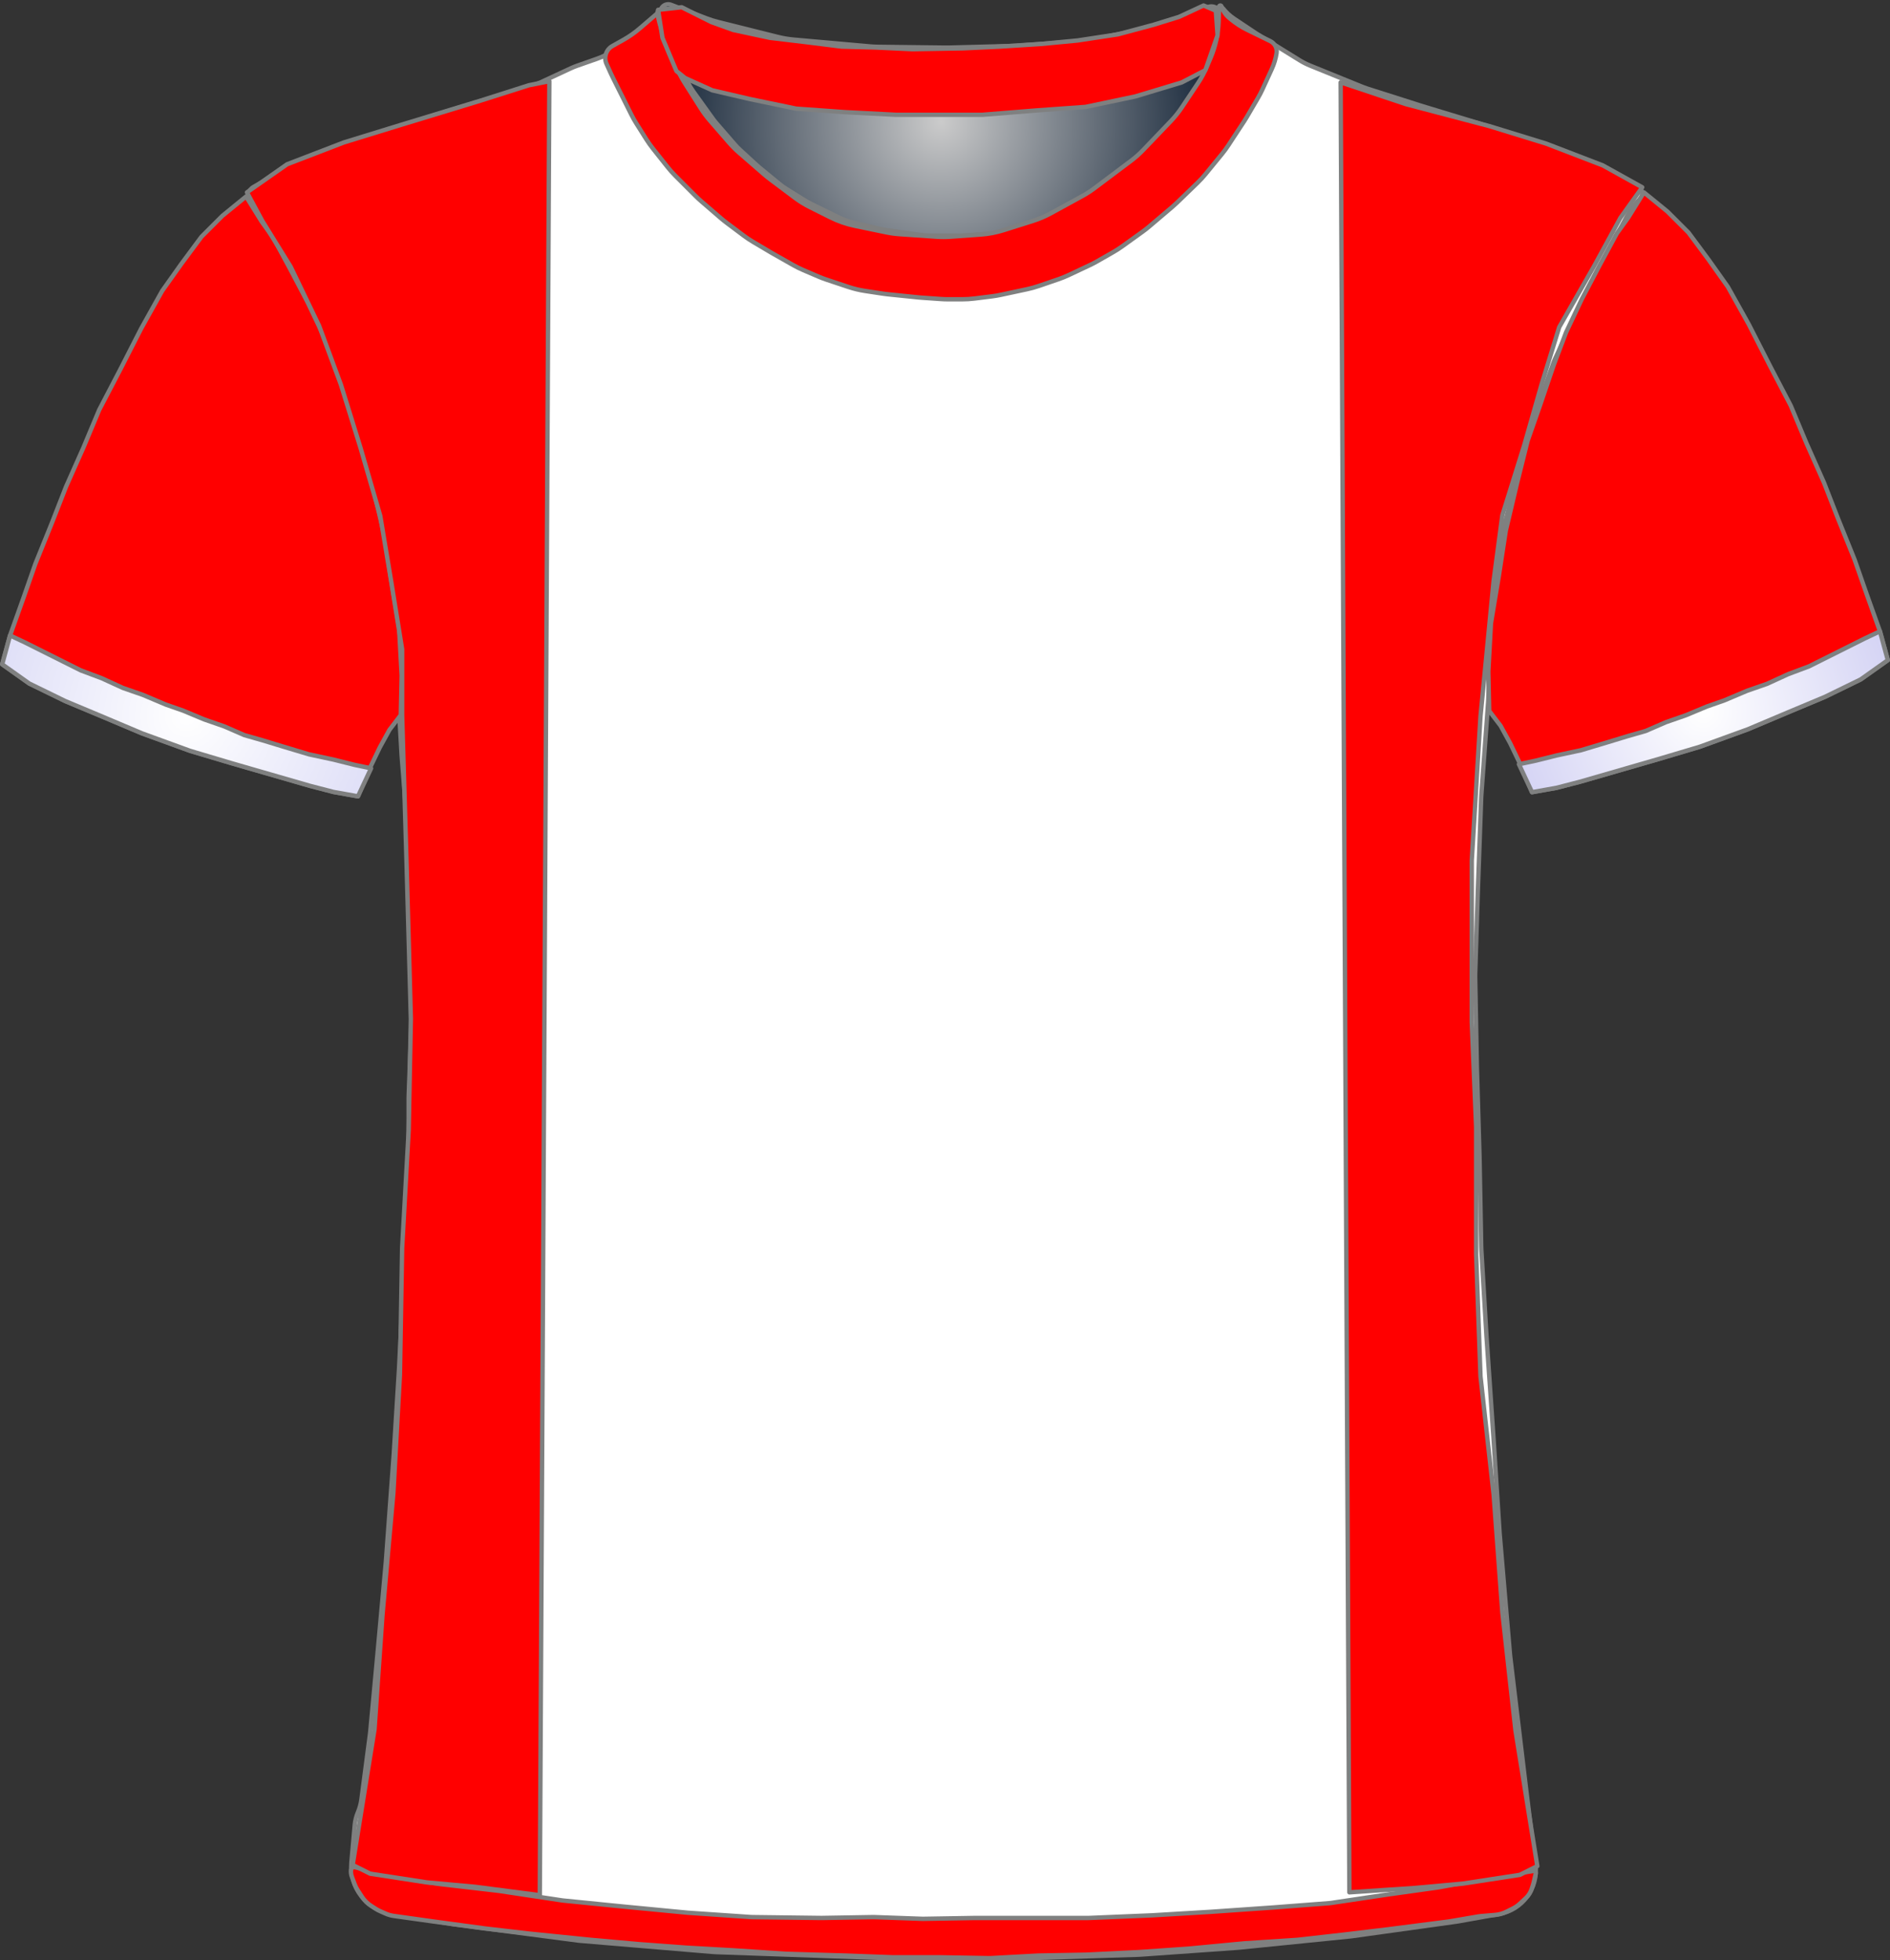 <?xml version="1.0" encoding="UTF-8" standalone="no"?>
<!DOCTYPE svg PUBLIC "-//W3C//DTD SVG 1.1//EN" "http://www.w3.org/Graphics/SVG/1.1/DTD/svg11.dtd">
<svg xmlns="http://www.w3.org/2000/svg" xmlns:xl="http://www.w3.org/1999/xlink" version="1.1" viewBox="-1436.5 -4.5 432.405 448.4" width="432.405pt" height="448.4pt" xmlns:dc="http://purl.org/dc/elements/1.1/">
  <rect x="-1436.5" y="-4.5" width="432.405" height="448.4" fill="#333333" stroke="none"/>
  <defs>
    <radialGradient cx="0" cy="0" r="1" id="Gradient" gradientUnits="userSpaceOnUse">
      <stop offset="0" stop-color="#cbcbcb"/>
      <stop offset="1" stop-color="#021429"/>
    </radialGradient>
    <radialGradient id="Obj_Gradient" xl:href="#Gradient" gradientTransform="translate(-1221.241 23.4) scale(70.263)"/>
    <radialGradient cx="0" cy="0" r="1" id="Gradient_2" gradientUnits="userSpaceOnUse">
      <stop offset="0" stop-color="white"/>
      <stop offset="1" stop-color="#dedef7"/>
    </radialGradient>
    <radialGradient id="Obj_Gradient_2" xl:href="#Gradient_2" gradientTransform="translate(-1393.8 159.246) scale(46.037)"/>
    <radialGradient cx="0" cy="0" r="1" id="Gradient_3" gradientUnits="userSpaceOnUse">
      <stop offset="0" stop-color="white"/>
      <stop offset="1" stop-color="#d3d2f4"/>
    </radialGradient>
    <radialGradient id="Obj_Gradient_3" xl:href="#Gradient_3" gradientTransform="translate(-1046.795 158.303) scale(46.037)"/>
  </defs>
  <g stroke="none" stroke-opacity="1" stroke-dasharray="none" fill="none" fill-opacity="1">
    <title>augsburg</title>
    <rect fill="white" width="432.405" height="448.4"/>
    <g>
      <title>Capa 1</title>
      <path d="M -1282.994 -3.41 L -1274.829 -.292 C -1273.971 .036 -1273.094 .312 -1272.203 .534 L -1258.486 3.964 C -1257.324 4.254 -1256.142 4.453 -1254.949 4.56 L -1237.423 6.121 C -1236.835 6.174 -1236.245 6.204 -1235.655 6.211 L -1220.176 6.395 C -1219.886 6.398 -1219.596 6.396 -1219.305 6.389 L -1204.882 6.014 C -1204.521 6.005 -1204.161 5.987 -1203.801 5.96 L -1189.429 4.909 C -1188.438 4.836 -1187.452 4.7 -1186.479 4.5 L -1174.906 2.122 C -1173.864 1.907 -1172.838 1.621 -1171.835 1.265 L -1160.083 -2.91 C -1158.993 -3.297 -1157.79 -2.766 -1157.341 -1.7 L -1157.341 -1.7 C -1156.819 -.46 -1156.667 .905 -1156.903 2.229 L -1157.084 3.24 C -1157.387 4.941 -1157.882 6.603 -1158.558 8.193 L -1160.101 11.824 C -1160.66 13.139 -1161.339 14.398 -1162.131 15.586 L -1165.817 21.115 C -1166.565 22.236 -1167.409 23.29 -1168.341 24.263 L -1174.637 30.838 C -1175.505 31.744 -1176.445 32.578 -1177.449 33.332 L -1185.824 39.613 C -1186.701 40.27 -1187.623 40.864 -1188.584 41.39 L -1195.769 45.321 C -1197.081 46.039 -1198.458 46.627 -1199.884 47.077 L -1206.556 49.184 C -1208.273 49.726 -1210.048 50.065 -1211.844 50.193 L -1218.73 50.685 C -1219.803 50.762 -1220.879 50.763 -1221.951 50.689 L -1230.388 50.107 C -1231.422 50.036 -1232.45 49.895 -1233.465 49.685 L -1240.6 48.208 C -1242.552 47.804 -1244.444 47.149 -1246.226 46.257 L -1250.886 43.927 C -1252.12 43.31 -1253.296 42.584 -1254.4 41.756 L -1260.082 37.494 C -1260.521 37.165 -1260.948 36.82 -1261.363 36.46 L -1267.118 31.462 C -1267.932 30.755 -1268.696 29.991 -1269.403 29.177 L -1273.808 24.104 C -1274.562 23.236 -1275.25 22.312 -1275.866 21.341 L -1279.6 15.453 C -1279.96 14.885 -1280.296 14.301 -1280.605 13.703 L -1282.225 10.57 C -1282.834 9.392 -1283.341 8.164 -1283.738 6.899 L -1285.018 2.826 C -1285.233 2.142 -1285.416 1.449 -1285.566 .749 L -1285.641 .4 C -1285.835 -.508 -1285.728 -1.456 -1285.335 -2.297 L -1285.241 -2.5 C -1284.846 -3.345 -1283.866 -3.742 -1282.994 -3.41 Z" fill="url(#Obj_Gradient)"/>
      <path d="M -1282.994 -3.41 L -1274.829 -.292 C -1273.971 .036 -1273.094 .312 -1272.203 .534 L -1258.486 3.964 C -1257.324 4.254 -1256.142 4.453 -1254.949 4.56 L -1237.423 6.121 C -1236.835 6.174 -1236.245 6.204 -1235.655 6.211 L -1220.176 6.395 C -1219.886 6.398 -1219.596 6.396 -1219.305 6.389 L -1204.882 6.014 C -1204.521 6.005 -1204.161 5.987 -1203.801 5.96 L -1189.429 4.909 C -1188.438 4.836 -1187.452 4.7 -1186.479 4.5 L -1174.906 2.122 C -1173.864 1.907 -1172.838 1.621 -1171.835 1.265 L -1160.083 -2.91 C -1158.993 -3.297 -1157.79 -2.766 -1157.341 -1.7 L -1157.341 -1.7 C -1156.819 -.46 -1156.667 .905 -1156.903 2.229 L -1157.084 3.24 C -1157.387 4.941 -1157.882 6.603 -1158.558 8.193 L -1160.101 11.824 C -1160.66 13.139 -1161.339 14.398 -1162.131 15.586 L -1165.817 21.115 C -1166.565 22.236 -1167.409 23.29 -1168.341 24.263 L -1174.637 30.838 C -1175.505 31.744 -1176.445 32.578 -1177.449 33.332 L -1185.824 39.613 C -1186.701 40.27 -1187.623 40.864 -1188.584 41.39 L -1195.769 45.321 C -1197.081 46.039 -1198.458 46.627 -1199.884 47.077 L -1206.556 49.184 C -1208.273 49.726 -1210.048 50.065 -1211.844 50.193 L -1218.73 50.685 C -1219.803 50.762 -1220.879 50.763 -1221.951 50.689 L -1230.388 50.107 C -1231.422 50.036 -1232.45 49.895 -1233.465 49.685 L -1240.6 48.208 C -1242.552 47.804 -1244.444 47.149 -1246.226 46.257 L -1250.886 43.927 C -1252.12 43.31 -1253.296 42.584 -1254.4 41.756 L -1260.082 37.494 C -1260.521 37.165 -1260.948 36.82 -1261.363 36.46 L -1267.118 31.462 C -1267.932 30.755 -1268.696 29.991 -1269.403 29.177 L -1273.808 24.104 C -1274.562 23.236 -1275.25 22.312 -1275.866 21.341 L -1279.6 15.453 C -1279.96 14.885 -1280.296 14.301 -1280.605 13.703 L -1282.225 10.57 C -1282.834 9.392 -1283.341 8.164 -1283.738 6.899 L -1285.018 2.826 C -1285.233 2.142 -1285.416 1.449 -1285.566 .749 L -1285.641 .4 C -1285.835 -.508 -1285.728 -1.456 -1285.335 -2.297 L -1285.241 -2.5 C -1284.846 -3.345 -1283.866 -3.742 -1282.994 -3.41 Z" stroke="#7f8080" stroke-linecap="round" stroke-linejoin="round" stroke-width="1"/>
      <path d="M -1347.026 433.264 L -1333.284 435.554 C -1333.101 435.585 -1332.917 435.612 -1332.733 435.636 L -1304.379 439.352 C -1304.132 439.384 -1303.885 439.41 -1303.638 439.431 L -1273.395 441.968 C -1273.138 441.989 -1272.88 442.005 -1272.623 442.014 L -1233.692 443.39 C -1233.503 443.397 -1233.315 443.4 -1233.127 443.4 L -1201.659 443.4 C -1201.493 443.4 -1201.326 443.397 -1201.159 443.392 L -1176.125 442.61 C -1175.914 442.603 -1175.704 442.593 -1175.495 442.578 L -1153.447 441.017 C -1153.288 441.006 -1153.13 440.992 -1152.972 440.976 L -1127.712 438.43 C -1127.51 438.41 -1127.309 438.386 -1127.108 438.358 L -1103.315 435.043 C -1103.111 435.014 -1102.908 434.982 -1102.705 434.946 L -1093.509 433.3 C -1088.182 432.347 -1084.531 427.393 -1085.198 422.023 L -1087.405 404.232 C -1087.408 404.211 -1087.41 404.189 -1087.413 404.168 L -1090.977 374.469 C -1090.998 374.29 -1091.017 374.11 -1091.032 373.93 L -1093.395 346.37 C -1093.404 346.257 -1093.413 346.143 -1093.42 346.029 L -1094.807 324.438 C -1094.808 324.413 -1094.81 324.387 -1094.812 324.362 L -1096.404 301.276 C -1096.408 301.225 -1096.411 301.175 -1096.414 301.124 L -1097.59 281.322 C -1097.603 281.107 -1097.611 280.893 -1097.615 280.678 L -1098.008 260.083 C -1098.009 260.028 -1098.01 259.972 -1098.012 259.917 L -1098.607 239.683 C -1098.608 239.628 -1098.61 239.572 -1098.611 239.517 L -1099.002 219.008 C -1099.007 218.736 -1099.005 218.464 -1098.996 218.193 L -1098.41 199.833 C -1098.41 199.811 -1098.409 199.789 -1098.408 199.767 L -1097.62 177.898 C -1097.613 177.699 -1097.602 177.501 -1097.587 177.303 L -1096.03 156.082 C -1096.016 155.894 -1096.006 155.706 -1095.998 155.517 L -1095.244 135.618 C -1095.221 135.007 -1095.163 134.397 -1095.07 133.792 L -1092.331 115.988 C -1092.25 115.463 -1092.143 114.942 -1092.01 114.428 L -1087.382 96.47 C -1087.267 96.024 -1087.132 95.582 -1086.979 95.147 L -1081.258 78.908 C -1081.092 78.436 -1080.904 77.973 -1080.695 77.519 L -1075.163 65.534 C -1075.061 65.311 -1074.953 65.091 -1074.84 64.874 L -1069.478 54.532 C -1069.432 54.444 -1069.386 54.356 -1069.338 54.269 L -1064.122 44.652 C -1063.385 43.293 -1062.435 42.06 -1061.309 41 L -1061.309 41 C -1060.634 40.365 -1060.602 39.302 -1061.237 38.627 C -1061.362 38.495 -1061.507 38.383 -1061.667 38.298 L -1064.881 36.576 C -1065.1 36.459 -1065.321 36.347 -1065.545 36.24 L -1073.399 32.491 C -1073.806 32.297 -1074.22 32.12 -1074.642 31.961 L -1084.317 28.31 C -1084.512 28.237 -1084.708 28.167 -1084.906 28.101 L -1097.6 23.87 C -1097.74 23.823 -1097.879 23.779 -1098.02 23.736 L -1110.903 19.832 C -1110.974 19.811 -1111.044 19.789 -1111.115 19.766 L -1123.619 15.788 C -1124.012 15.663 -1124.401 15.522 -1124.784 15.367 L -1136.759 10.507 C -1137.591 10.17 -1138.393 9.763 -1139.156 9.291 L -1148.776 3.344 C -1148.931 3.248 -1149.085 3.149 -1149.238 3.048 L -1154.128 -.212 C -1155.109 -.867 -1155.98 -1.673 -1156.709 -2.6 L -1156.709 -2.6 C -1156.815 -2.734 -1157.009 -2.758 -1157.144 -2.652 C -1157.246 -2.571 -1157.287 -2.435 -1157.246 -2.311 L -1157.109 -1.9 C -1156.65 -.522 -1156.545 .949 -1156.805 2.378 L -1157.2 4.551 C -1157.472 6.043 -1157.953 7.488 -1158.631 8.844 L -1160.164 11.909 C -1160.46 12.502 -1160.794 13.077 -1161.162 13.629 L -1164.366 18.434 C -1164.794 19.077 -1165.269 19.688 -1165.786 20.263 L -1170.348 25.332 C -1170.389 25.377 -1170.43 25.423 -1170.472 25.468 L -1176.466 31.976 C -1177.094 32.657 -1177.779 33.283 -1178.515 33.846 L -1183.54 37.688 C -1183.986 38.029 -1184.449 38.347 -1184.929 38.639 L -1191.415 42.594 C -1192.077 42.997 -1192.767 43.352 -1193.48 43.656 L -1200.596 46.684 C -1201.403 47.027 -1202.238 47.304 -1203.091 47.511 L -1207.17 48.5 C -1207.995 48.7 -1208.834 48.834 -1209.68 48.9 L -1215.381 49.35 C -1215.8 49.383 -1216.22 49.4 -1216.64 49.4 L -1223.672 49.4 C -1224.429 49.4 -1225.185 49.346 -1225.935 49.239 L -1233.881 48.104 C -1234.366 48.035 -1234.848 47.943 -1235.324 47.83 L -1241.286 46.41 C -1242.431 46.138 -1243.543 45.739 -1244.601 45.223 L -1250.881 42.156 C -1251.366 41.919 -1251.839 41.657 -1252.298 41.373 L -1256.509 38.758 C -1257.109 38.387 -1257.683 37.975 -1258.227 37.528 L -1262.674 33.876 C -1262.897 33.692 -1263.116 33.502 -1263.329 33.307 L -1267.132 29.821 C -1267.583 29.407 -1268.01 28.968 -1268.411 28.505 L -1272.53 23.753 C -1272.849 23.385 -1273.152 23.002 -1273.436 22.605 L -1277.866 16.436 C -1278.361 15.746 -1278.8 15.019 -1279.179 14.26 L -1281.756 9.107 C -1281.791 9.036 -1281.826 8.964 -1281.861 8.892 L -1283.109 6.3 C -1283.96 4.533 -1284.315 2.569 -1284.138 .616 L -1283.958 -1.367 C -1283.934 -1.628 -1284.127 -1.86 -1284.389 -1.884 C -1284.551 -1.899 -1284.71 -1.829 -1284.809 -1.7 L -1284.809 -1.7 C -1285.473 -.838 -1286.253 -.071 -1287.127 .576 L -1291.024 3.463 C -1291.147 3.554 -1291.272 3.644 -1291.399 3.732 L -1296.021 6.954 C -1297.208 7.781 -1298.501 8.443 -1299.866 8.923 L -1304.473 10.541 C -1304.964 10.714 -1305.445 10.91 -1305.917 11.129 L -1312.764 14.314 C -1313.46 14.637 -1314.178 14.911 -1314.914 15.131 L -1325.784 18.392 C -1325.801 18.397 -1325.818 18.403 -1325.834 18.408 L -1336.802 21.737 C -1336.94 21.779 -1337.078 21.823 -1337.214 21.868 L -1350.136 26.175 C -1350.185 26.192 -1350.234 26.208 -1350.283 26.224 L -1361.65 29.891 C -1362.289 30.097 -1362.914 30.343 -1363.522 30.627 L -1371.454 34.34 C -1371.824 34.513 -1372.187 34.701 -1372.543 34.902 L -1378.489 38.263 C -1379.743 38.971 -1380.184 40.561 -1379.476 41.814 C -1379.399 41.95 -1379.31 42.08 -1379.209 42.2 L -1378.345 43.237 C -1377.59 44.143 -1376.938 45.129 -1376.4 46.179 L -1373.322 52.179 C -1373.247 52.326 -1373.169 52.472 -1373.089 52.617 L -1369.134 59.773 C -1369.051 59.924 -1368.97 60.077 -1368.891 60.231 L -1364.783 68.269 C -1364.534 68.756 -1364.31 69.256 -1364.112 69.766 L -1360.63 78.748 C -1360.616 78.783 -1360.602 78.817 -1360.589 78.852 L -1356.992 87.938 C -1356.87 88.246 -1356.758 88.558 -1356.655 88.873 L -1354.033 96.926 C -1354.017 96.975 -1354.001 97.025 -1353.986 97.075 L -1350.914 106.833 C -1350.711 107.477 -1350.549 108.133 -1350.429 108.798 L -1348.444 119.807 C -1348.421 119.936 -1348.399 120.064 -1348.379 120.193 L -1346.673 131.187 C -1346.631 131.462 -1346.595 131.739 -1346.567 132.016 L -1345.679 140.713 C -1345.633 141.171 -1345.606 141.63 -1345.599 142.091 L -1345.414 154.066 C -1345.411 154.289 -1345.403 154.511 -1345.39 154.733 L -1344.62 168.215 C -1344.613 168.338 -1344.604 168.462 -1344.594 168.585 L -1343.261 185.159 C -1343.226 185.586 -1343.209 186.014 -1343.209 186.443 L -1343.209 198.892 C -1343.209 199.097 -1343.205 199.302 -1343.197 199.507 L -1342.617 214.596 C -1342.612 214.732 -1342.608 214.868 -1342.607 215.004 L -1342.414 229.8 C -1342.411 230.067 -1342.414 230.333 -1342.424 230.6 L -1342.998 246.104 C -1343.006 246.301 -1343.009 246.499 -1343.009 246.696 L -1343.009 260.292 C -1343.009 260.497 -1343.013 260.702 -1343.021 260.907 L -1343.606 276.122 C -1343.608 276.174 -1343.611 276.226 -1343.613 276.278 L -1344.408 292.781 C -1344.409 292.794 -1344.409 292.807 -1344.41 292.819 L -1345.205 308.511 C -1345.208 308.57 -1345.211 308.63 -1345.215 308.689 L -1346.404 327.91 C -1346.407 327.97 -1346.411 328.03 -1346.416 328.09 L -1348.199 352.459 C -1348.206 352.553 -1348.214 352.647 -1348.222 352.74 L -1350.008 372.385 C -1350.009 372.395 -1350.01 372.405 -1350.011 372.415 L -1351.781 391.5 C -1351.8 391.7 -1351.822 391.9 -1351.848 392.099 L -1353.809 407.072 C -1353.942 408.086 -1354.211 409.078 -1354.609 410.02 L -1354.609 410.02 C -1355.007 410.961 -1355.255 411.957 -1355.346 412.975 L -1356.109 421.52 C -1356.617 427.207 -1352.659 432.325 -1347.026 433.264 Z" fill="white"/>
      <path d="M -1347.026 433.264 L -1333.284 435.554 C -1333.101 435.585 -1332.917 435.612 -1332.733 435.636 L -1304.379 439.352 C -1304.132 439.384 -1303.885 439.41 -1303.638 439.431 L -1273.395 441.968 C -1273.138 441.989 -1272.88 442.005 -1272.623 442.014 L -1233.692 443.39 C -1233.503 443.397 -1233.315 443.4 -1233.127 443.4 L -1201.659 443.4 C -1201.493 443.4 -1201.326 443.397 -1201.159 443.392 L -1176.125 442.61 C -1175.914 442.603 -1175.704 442.593 -1175.495 442.578 L -1153.447 441.017 C -1153.288 441.006 -1153.13 440.992 -1152.972 440.976 L -1127.712 438.43 C -1127.51 438.41 -1127.309 438.386 -1127.108 438.358 L -1103.315 435.043 C -1103.111 435.014 -1102.908 434.982 -1102.705 434.946 L -1093.509 433.3 C -1088.182 432.347 -1084.531 427.393 -1085.198 422.023 L -1087.405 404.232 C -1087.408 404.211 -1087.41 404.189 -1087.413 404.168 L -1090.977 374.469 C -1090.998 374.29 -1091.017 374.11 -1091.032 373.93 L -1093.395 346.37 C -1093.404 346.257 -1093.413 346.143 -1093.42 346.029 L -1094.807 324.438 C -1094.808 324.413 -1094.81 324.387 -1094.812 324.362 L -1096.404 301.276 C -1096.408 301.225 -1096.411 301.175 -1096.414 301.124 L -1097.59 281.322 C -1097.603 281.107 -1097.611 280.893 -1097.615 280.678 L -1098.008 260.083 C -1098.009 260.028 -1098.01 259.972 -1098.012 259.917 L -1098.607 239.683 C -1098.608 239.628 -1098.61 239.572 -1098.611 239.517 L -1099.002 219.008 C -1099.007 218.736 -1099.005 218.464 -1098.996 218.193 L -1098.41 199.833 C -1098.41 199.811 -1098.409 199.789 -1098.408 199.767 L -1097.62 177.898 C -1097.613 177.699 -1097.602 177.501 -1097.587 177.303 L -1096.03 156.082 C -1096.016 155.894 -1096.006 155.706 -1095.998 155.517 L -1095.244 135.618 C -1095.221 135.007 -1095.163 134.397 -1095.07 133.792 L -1092.331 115.988 C -1092.25 115.463 -1092.143 114.942 -1092.01 114.428 L -1087.382 96.47 C -1087.267 96.024 -1087.132 95.582 -1086.979 95.147 L -1081.258 78.908 C -1081.092 78.436 -1080.904 77.973 -1080.695 77.519 L -1075.163 65.534 C -1075.061 65.311 -1074.953 65.091 -1074.84 64.874 L -1069.478 54.532 C -1069.432 54.444 -1069.386 54.356 -1069.338 54.269 L -1064.122 44.652 C -1063.385 43.293 -1062.435 42.06 -1061.309 41 L -1061.309 41 C -1060.634 40.365 -1060.602 39.302 -1061.237 38.627 C -1061.362 38.495 -1061.507 38.383 -1061.667 38.298 L -1064.881 36.576 C -1065.1 36.459 -1065.321 36.347 -1065.545 36.24 L -1073.399 32.491 C -1073.806 32.297 -1074.22 32.12 -1074.642 31.961 L -1084.317 28.31 C -1084.512 28.237 -1084.708 28.167 -1084.906 28.101 L -1097.6 23.87 C -1097.74 23.823 -1097.879 23.779 -1098.02 23.736 L -1110.903 19.832 C -1110.974 19.811 -1111.044 19.789 -1111.115 19.766 L -1123.619 15.788 C -1124.012 15.663 -1124.401 15.522 -1124.784 15.367 L -1136.759 10.507 C -1137.591 10.17 -1138.393 9.763 -1139.156 9.291 L -1148.776 3.344 C -1148.931 3.248 -1149.085 3.149 -1149.238 3.048 L -1154.128 -.212 C -1155.109 -.867 -1155.98 -1.673 -1156.709 -2.6 L -1156.709 -2.6 C -1156.815 -2.734 -1157.009 -2.758 -1157.144 -2.652 C -1157.246 -2.571 -1157.287 -2.435 -1157.246 -2.311 L -1157.109 -1.9 C -1156.65 -.522 -1156.545 .949 -1156.805 2.378 L -1157.2 4.551 C -1157.472 6.043 -1157.953 7.488 -1158.631 8.844 L -1160.164 11.909 C -1160.46 12.502 -1160.794 13.077 -1161.162 13.629 L -1164.366 18.434 C -1164.794 19.077 -1165.269 19.688 -1165.786 20.263 L -1170.348 25.332 C -1170.389 25.377 -1170.43 25.423 -1170.472 25.468 L -1176.466 31.976 C -1177.094 32.657 -1177.779 33.283 -1178.515 33.846 L -1183.54 37.688 C -1183.986 38.029 -1184.449 38.347 -1184.929 38.639 L -1191.415 42.594 C -1192.077 42.997 -1192.767 43.352 -1193.48 43.656 L -1200.596 46.684 C -1201.403 47.027 -1202.238 47.304 -1203.091 47.511 L -1207.17 48.5 C -1207.995 48.7 -1208.834 48.834 -1209.68 48.9 L -1215.381 49.35 C -1215.8 49.383 -1216.22 49.4 -1216.64 49.4 L -1223.672 49.4 C -1224.429 49.4 -1225.185 49.346 -1225.935 49.239 L -1233.881 48.104 C -1234.366 48.035 -1234.848 47.943 -1235.324 47.83 L -1241.286 46.41 C -1242.431 46.138 -1243.543 45.739 -1244.601 45.223 L -1250.881 42.156 C -1251.366 41.919 -1251.839 41.657 -1252.298 41.373 L -1256.509 38.758 C -1257.109 38.387 -1257.683 37.975 -1258.227 37.528 L -1262.674 33.876 C -1262.897 33.692 -1263.116 33.502 -1263.329 33.307 L -1267.132 29.821 C -1267.583 29.407 -1268.01 28.968 -1268.411 28.505 L -1272.53 23.753 C -1272.849 23.385 -1273.152 23.002 -1273.436 22.605 L -1277.866 16.436 C -1278.361 15.746 -1278.8 15.019 -1279.179 14.26 L -1281.756 9.107 C -1281.791 9.036 -1281.826 8.964 -1281.861 8.892 L -1283.109 6.3 C -1283.96 4.533 -1284.315 2.569 -1284.138 .616 L -1283.958 -1.367 C -1283.934 -1.628 -1284.127 -1.86 -1284.389 -1.884 C -1284.551 -1.899 -1284.71 -1.829 -1284.809 -1.7 L -1284.809 -1.7 C -1285.473 -.838 -1286.253 -.071 -1287.127 .576 L -1291.024 3.463 C -1291.147 3.554 -1291.272 3.644 -1291.399 3.732 L -1296.021 6.954 C -1297.208 7.781 -1298.501 8.443 -1299.866 8.923 L -1304.473 10.541 C -1304.964 10.714 -1305.445 10.91 -1305.917 11.129 L -1312.764 14.314 C -1313.46 14.637 -1314.178 14.911 -1314.914 15.131 L -1325.784 18.392 C -1325.801 18.397 -1325.818 18.403 -1325.834 18.408 L -1336.802 21.737 C -1336.94 21.779 -1337.078 21.823 -1337.214 21.868 L -1350.136 26.175 C -1350.185 26.192 -1350.234 26.208 -1350.283 26.224 L -1361.65 29.891 C -1362.289 30.097 -1362.914 30.343 -1363.522 30.627 L -1371.454 34.34 C -1371.824 34.513 -1372.187 34.701 -1372.543 34.902 L -1378.489 38.263 C -1379.743 38.971 -1380.184 40.561 -1379.476 41.814 C -1379.399 41.95 -1379.31 42.08 -1379.209 42.2 L -1378.345 43.237 C -1377.59 44.143 -1376.938 45.129 -1376.4 46.179 L -1373.322 52.179 C -1373.247 52.326 -1373.169 52.472 -1373.089 52.617 L -1369.134 59.773 C -1369.051 59.924 -1368.97 60.077 -1368.891 60.231 L -1364.783 68.269 C -1364.534 68.756 -1364.31 69.256 -1364.112 69.766 L -1360.63 78.748 C -1360.616 78.783 -1360.602 78.817 -1360.589 78.852 L -1356.992 87.938 C -1356.87 88.246 -1356.758 88.558 -1356.655 88.873 L -1354.033 96.926 C -1354.017 96.975 -1354.001 97.025 -1353.986 97.075 L -1350.914 106.833 C -1350.711 107.477 -1350.549 108.133 -1350.429 108.798 L -1348.444 119.807 C -1348.421 119.936 -1348.399 120.064 -1348.379 120.193 L -1346.673 131.187 C -1346.631 131.462 -1346.595 131.739 -1346.567 132.016 L -1345.679 140.713 C -1345.633 141.171 -1345.606 141.63 -1345.599 142.091 L -1345.414 154.066 C -1345.411 154.289 -1345.403 154.511 -1345.39 154.733 L -1344.62 168.215 C -1344.613 168.338 -1344.604 168.462 -1344.594 168.585 L -1343.261 185.159 C -1343.226 185.586 -1343.209 186.014 -1343.209 186.443 L -1343.209 198.892 C -1343.209 199.097 -1343.205 199.302 -1343.197 199.507 L -1342.617 214.596 C -1342.612 214.732 -1342.608 214.868 -1342.607 215.004 L -1342.414 229.8 C -1342.411 230.067 -1342.414 230.333 -1342.424 230.6 L -1342.998 246.104 C -1343.006 246.301 -1343.009 246.499 -1343.009 246.696 L -1343.009 260.292 C -1343.009 260.497 -1343.013 260.702 -1343.021 260.907 L -1343.606 276.122 C -1343.608 276.174 -1343.611 276.226 -1343.613 276.278 L -1344.408 292.781 C -1344.409 292.794 -1344.409 292.807 -1344.41 292.819 L -1345.205 308.511 C -1345.208 308.57 -1345.211 308.63 -1345.215 308.689 L -1346.404 327.91 C -1346.407 327.97 -1346.411 328.03 -1346.416 328.09 L -1348.199 352.459 C -1348.206 352.553 -1348.214 352.647 -1348.222 352.74 L -1350.008 372.385 C -1350.009 372.395 -1350.01 372.405 -1350.011 372.415 L -1351.781 391.5 C -1351.8 391.7 -1351.822 391.9 -1351.848 392.099 L -1353.809 407.072 C -1353.942 408.086 -1354.211 409.078 -1354.609 410.02 L -1354.609 410.02 C -1355.007 410.961 -1355.255 411.957 -1355.346 412.975 L -1356.109 421.52 C -1356.617 427.207 -1352.659 432.325 -1347.026 433.264 Z" stroke="#7f8080" stroke-linecap="round" stroke-linejoin="round" stroke-width="1"/>
      <path d="M -1436 147.446 L -1429.8 151.846 L -1421.6 155.846 L -1413 159.446 L -1404 163.246 L -1393 167.246 L -1383.6 170.046 L -1374.6 172.646 L -1365.6 175.246 L -1360.2 176.646 L -1354.6 177.646 L -1352.2 171.846 L -1349.6 166.446 L -1347.4 162.446 L -1344.8 159.046 L -1344.6 150.046 L -1345.2 139.046 L -1347 128.246 L -1348.6 117.846 L -1351.2 106.846 L -1353.6 97.246 L -1356.4 89.246 L -1359.6 79.846 L -1362.4 72.446 L -1366 64.846 L -1370 57.246 L -1374 49.846 L -1376.6 46.246 L -1380.2 40.446 L -1385.6 44.846 L -1390.4 49.646 L -1395 55.846 L -1399.4 62.046 L -1404.2 70.646 L -1409 80.046 L -1413.8 89.246 L -1417.4 97.846 L -1421.4 106.846 L -1424.6 115.046 L -1428.4 124.446 L -1431.2 132.446 L -1434.2 140.846 Z" fill="red"/>
      <path d="M -1436 147.446 L -1429.8 151.846 L -1421.6 155.846 L -1413 159.446 L -1404 163.246 L -1393 167.246 L -1383.6 170.046 L -1374.6 172.646 L -1365.6 175.246 L -1360.2 176.646 L -1354.6 177.646 L -1352.2 171.846 L -1349.6 166.446 L -1347.4 162.446 L -1344.8 159.046 L -1344.6 150.046 L -1345.2 139.046 L -1347 128.246 L -1348.6 117.846 L -1351.2 106.846 L -1353.6 97.246 L -1356.4 89.246 L -1359.6 79.846 L -1362.4 72.446 L -1366 64.846 L -1370 57.246 L -1374 49.846 L -1376.6 46.246 L -1380.2 40.446 L -1385.6 44.846 L -1390.4 49.646 L -1395 55.846 L -1399.4 62.046 L -1404.2 70.646 L -1409 80.046 L -1413.8 89.246 L -1417.4 97.846 L -1421.4 106.846 L -1424.6 115.046 L -1428.4 124.446 L -1431.2 132.446 L -1434.2 140.846 Z" stroke="#7f8080" stroke-linecap="round" stroke-linejoin="round" stroke-width="1"/>
      <path d="M -1004.595 146.503 L -1010.795 150.903 L -1018.995 154.903 L -1027.595 158.503 L -1036.595 162.303 L -1047.595 166.303 L -1056.995 169.103 L -1065.995 171.703 L -1074.995 174.303 L -1080.395 175.703 L -1085.995 176.703 L -1088.395 170.903 L -1090.995 165.503 L -1093.195 161.503 L -1095.795 158.103 L -1095.995 149.103 L -1095.395 138.103 L -1093.595 127.303 L -1091.995 116.903 L -1089.395 105.903 L -1086.995 96.303 L -1084.195 88.303 L -1080.995 78.903 L -1078.195 71.503 L -1074.595 63.903 L -1070.595 56.303 L -1066.595 48.903 L -1063.995 45.303 L -1060.395 39.503 L -1054.995 43.903 L -1050.195 48.703 L -1045.595 54.903 L -1041.195 61.103 L -1036.395 69.703 L -1031.595 79.103 L -1026.795 88.303 L -1023.195 96.903 L -1019.195 105.903 L -1015.995 114.103 L -1012.195 123.503 L -1009.395 131.503 L -1006.395 139.903 Z" fill="red"/>
      <path d="M -1004.595 146.503 L -1010.795 150.903 L -1018.995 154.903 L -1027.595 158.503 L -1036.595 162.303 L -1047.595 166.303 L -1056.995 169.103 L -1065.995 171.703 L -1074.995 174.303 L -1080.395 175.703 L -1085.995 176.703 L -1088.395 170.903 L -1090.995 165.503 L -1093.195 161.503 L -1095.795 158.103 L -1095.995 149.103 L -1095.395 138.103 L -1093.595 127.303 L -1091.995 116.903 L -1089.395 105.903 L -1086.995 96.303 L -1084.195 88.303 L -1080.995 78.903 L -1078.195 71.503 L -1074.595 63.903 L -1070.595 56.303 L -1066.595 48.903 L -1063.995 45.303 L -1060.395 39.503 L -1054.995 43.903 L -1050.195 48.703 L -1045.595 54.903 L -1041.195 61.103 L -1036.395 69.703 L -1031.595 79.103 L -1026.795 88.303 L -1023.195 96.903 L -1019.195 105.903 L -1015.995 114.103 L -1012.195 123.503 L -1009.395 131.503 L -1006.395 139.903 Z" stroke="#7f8080" stroke-linecap="round" stroke-linejoin="round" stroke-width="1"/>
      <path d="M -1436 147.446 L -1429.8 151.846 L -1421.6 155.846 L -1413 159.446 L -1404 163.246 L -1393 167.246 L -1383.6 170.046 L -1374.6 172.646 L -1365.6 175.246 L -1360.2 176.646 L -1354.6 177.646 L -1351.6 171.246 L -1355.4 170.446 L -1360.2 169.246 L -1365.8 168.046 L -1371.8 166.246 L -1376.4 164.846 L -1380.6 163.646 L -1385.2 161.646 L -1389.8 160.046 L -1394.6 158.046 L -1398.6 156.646 L -1403.8 154.446 L -1408.4 152.846 L -1413.2 150.646 L -1418 148.846 L -1422 146.846 L -1426.4 144.646 L -1430.8 142.446 L -1434.2 140.846 Z" fill="url(#Obj_Gradient_2)"/>
      <path d="M -1436 147.446 L -1429.8 151.846 L -1421.6 155.846 L -1413 159.446 L -1404 163.246 L -1393 167.246 L -1383.6 170.046 L -1374.6 172.646 L -1365.6 175.246 L -1360.2 176.646 L -1354.6 177.646 L -1351.6 171.246 L -1355.4 170.446 L -1360.2 169.246 L -1365.8 168.046 L -1371.8 166.246 L -1376.4 164.846 L -1380.6 163.646 L -1385.2 161.646 L -1389.8 160.046 L -1394.6 158.046 L -1398.6 156.646 L -1403.8 154.446 L -1408.4 152.846 L -1413.2 150.646 L -1418 148.846 L -1422 146.846 L -1426.4 144.646 L -1430.8 142.446 L -1434.2 140.846 Z" stroke="#7f8080" stroke-linecap="round" stroke-linejoin="round" stroke-width="1"/>
      <path d="M -1004.595 146.503 L -1010.795 150.903 L -1018.995 154.903 L -1027.595 158.503 L -1036.595 162.303 L -1047.595 166.303 L -1056.995 169.103 L -1065.995 171.703 L -1074.995 174.303 L -1080.395 175.703 L -1085.995 176.703 L -1088.995 170.303 L -1085.195 169.503 L -1080.395 168.303 L -1074.795 167.103 L -1068.795 165.303 L -1064.195 163.903 L -1059.995 162.703 L -1055.395 160.703 L -1050.795 159.103 L -1045.995 157.103 L -1041.995 155.703 L -1036.795 153.503 L -1032.195 151.903 L -1027.395 149.703 L -1022.595 147.903 L -1018.595 145.903 L -1014.195 143.703 L -1009.795 141.503 L -1006.395 139.903 Z" fill="url(#Obj_Gradient_3)"/>
      <path d="M -1004.595 146.503 L -1010.795 150.903 L -1018.995 154.903 L -1027.595 158.503 L -1036.595 162.303 L -1047.595 166.303 L -1056.995 169.103 L -1065.995 171.703 L -1074.995 174.303 L -1080.395 175.703 L -1085.995 176.703 L -1088.995 170.303 L -1085.195 169.503 L -1080.395 168.303 L -1074.795 167.103 L -1068.795 165.303 L -1064.195 163.903 L -1059.995 162.703 L -1055.395 160.703 L -1050.795 159.103 L -1045.995 157.103 L -1041.995 155.703 L -1036.795 153.503 L -1032.195 151.903 L -1027.395 149.703 L -1022.595 147.903 L -1018.595 145.903 L -1014.195 143.703 L -1009.795 141.503 L -1006.395 139.903 Z" stroke="#7f8080" stroke-linecap="round" stroke-linejoin="round" stroke-width="1"/>
      <path d="M -1285.428 -2.036 L -1290.157 2.017 C -1291.307 3.003 -1292.552 3.873 -1293.874 4.614 L -1296.4 6.032 C -1297.836 6.837 -1298.416 8.606 -1297.738 10.105 L -1296.72 12.352 C -1296.598 12.62 -1296.472 12.887 -1296.34 13.15 L -1294.538 16.755 L -1292.051 21.729 C -1291.709 22.412 -1291.333 23.078 -1290.925 23.725 L -1288.599 27.408 C -1288.158 28.105 -1287.681 28.778 -1287.168 29.424 L -1283.757 33.722 C -1283.211 34.41 -1282.626 35.066 -1282.005 35.687 L -1277.339 40.353 C -1276.938 40.754 -1276.523 41.14 -1276.093 41.51 L -1271.53 45.444 C -1271.135 45.784 -1270.729 46.111 -1270.312 46.424 L -1266.337 49.405 C -1265.671 49.904 -1264.979 50.367 -1264.263 50.792 L -1260.13 53.241 C -1260.002 53.317 -1259.873 53.391 -1259.743 53.465 L -1255.046 56.127 C -1254.308 56.545 -1253.547 56.922 -1252.767 57.257 L -1249.217 58.778 C -1248.631 59.029 -1248.035 59.256 -1247.43 59.457 L -1242.412 61.13 C -1241.165 61.546 -1239.884 61.854 -1238.584 62.051 L -1234.485 62.672 C -1234.12 62.727 -1233.754 62.774 -1233.387 62.811 L -1226.505 63.517 C -1226.26 63.542 -1226.015 63.563 -1225.769 63.581 L -1221.242 63.898 C -1220.706 63.936 -1220.169 63.955 -1219.632 63.955 L -1216.37 63.955 C -1215.416 63.955 -1214.463 63.895 -1213.517 63.777 L -1209.528 63.279 C -1208.868 63.196 -1208.212 63.085 -1207.562 62.946 L -1201.48 61.642 C -1200.586 61.451 -1199.704 61.206 -1198.839 60.91 L -1194.331 59.364 C -1193.536 59.091 -1192.757 58.775 -1191.997 58.418 L -1187.163 56.143 C -1186.613 55.884 -1186.073 55.604 -1185.545 55.302 L -1181.777 53.149 C -1181.085 52.753 -1180.413 52.321 -1179.765 51.856 L -1175.089 48.495 C -1174.588 48.135 -1174.102 47.755 -1173.632 47.356 L -1168.311 42.841 C -1167.929 42.517 -1167.557 42.18 -1167.197 41.832 L -1162.498 37.284 C -1161.858 36.665 -1161.255 36.009 -1160.691 35.321 L -1156.898 30.684 C -1156.391 30.065 -1155.917 29.42 -1155.478 28.751 L -1151.861 23.247 C -1151.645 22.919 -1151.438 22.585 -1151.24 22.247 L -1148.717 17.943 C -1148.331 17.285 -1147.978 16.607 -1147.659 15.914 L -1145.541 11.303 C -1145.008 10.143 -1144.637 8.915 -1144.438 7.655 L -1144.438 7.655 C -1144.259 6.525 -1144.839 5.412 -1145.866 4.91 L -1151.159 2.322 C -1152.474 1.679 -1153.708 .885 -1154.838 -.045 L -1155.244 -.38 C -1156.088 -1.075 -1156.711 -2.001 -1157.038 -3.045 L -1157.038 -3.045 C -1157.084 -3.195 -1157.243 -3.278 -1157.392 -3.231 C -1157.507 -3.195 -1157.587 -3.09 -1157.591 -2.97 L -1157.7 .453 C -1157.791 3.296 -1158.408 6.098 -1159.521 8.716 L -1160.398 10.779 C -1160.957 12.093 -1161.636 13.353 -1162.428 14.541 L -1166.114 20.07 C -1166.862 21.191 -1167.706 22.244 -1168.638 23.218 L -1174.933 29.792 C -1175.801 30.699 -1176.742 31.533 -1177.746 32.286 L -1186.121 38.568 C -1186.998 39.225 -1187.92 39.819 -1188.881 40.345 L -1196.066 44.276 C -1197.377 44.993 -1198.755 45.581 -1200.18 46.031 L -1206.853 48.139 C -1208.57 48.681 -1210.345 49.02 -1212.141 49.148 L -1219.027 49.64 C -1220.1 49.716 -1221.176 49.718 -1222.248 49.644 L -1230.685 49.062 C -1231.719 48.991 -1232.747 48.849 -1233.762 48.639 L -1240.897 47.163 C -1242.849 46.759 -1244.74 46.103 -1246.523 45.212 L -1251.183 42.882 C -1252.417 42.265 -1253.593 41.538 -1254.697 40.71 L -1260.379 36.449 C -1260.818 36.12 -1261.245 35.775 -1261.659 35.415 L -1267.415 30.417 C -1268.229 29.71 -1268.993 28.946 -1269.7 28.132 L -1274.105 23.059 C -1274.859 22.191 -1275.547 21.267 -1276.163 20.296 L -1279.897 14.408 C -1280.257 13.839 -1280.592 13.255 -1280.902 12.657 L -1282.522 9.525 C -1283.131 8.347 -1283.638 7.119 -1284.035 5.854 L -1285.315 1.78 C -1285.53 1.097 -1285.713 .404 -1285.863 -.296 L -1286.088 -1.348 C -1286.173 -1.745 -1285.947 -2.143 -1285.562 -2.273 L -1285.562 -2.273 C -1285.49 -2.297 -1285.411 -2.258 -1285.387 -2.186 C -1285.369 -2.132 -1285.385 -2.073 -1285.428 -2.036 Z" fill="red"/>
      <path d="M -1285.428 -2.036 L -1290.157 2.017 C -1291.307 3.003 -1292.552 3.873 -1293.874 4.614 L -1296.4 6.032 C -1297.836 6.837 -1298.416 8.606 -1297.738 10.105 L -1296.72 12.352 C -1296.598 12.62 -1296.472 12.887 -1296.34 13.15 L -1294.538 16.755 L -1292.051 21.729 C -1291.709 22.412 -1291.333 23.078 -1290.925 23.725 L -1288.599 27.408 C -1288.158 28.105 -1287.681 28.778 -1287.168 29.424 L -1283.757 33.722 C -1283.211 34.41 -1282.626 35.066 -1282.005 35.687 L -1277.339 40.353 C -1276.938 40.754 -1276.523 41.14 -1276.093 41.51 L -1271.53 45.444 C -1271.135 45.784 -1270.729 46.111 -1270.312 46.424 L -1266.337 49.405 C -1265.671 49.904 -1264.979 50.367 -1264.263 50.792 L -1260.13 53.241 C -1260.002 53.317 -1259.873 53.391 -1259.743 53.465 L -1255.046 56.127 C -1254.308 56.545 -1253.547 56.922 -1252.767 57.257 L -1249.217 58.778 C -1248.631 59.029 -1248.035 59.256 -1247.43 59.457 L -1242.412 61.13 C -1241.165 61.546 -1239.884 61.854 -1238.584 62.051 L -1234.485 62.672 C -1234.12 62.727 -1233.754 62.774 -1233.387 62.811 L -1226.505 63.517 C -1226.26 63.542 -1226.015 63.563 -1225.769 63.581 L -1221.242 63.898 C -1220.706 63.936 -1220.169 63.955 -1219.632 63.955 L -1216.37 63.955 C -1215.416 63.955 -1214.463 63.895 -1213.517 63.777 L -1209.528 63.279 C -1208.868 63.196 -1208.212 63.085 -1207.562 62.946 L -1201.48 61.642 C -1200.586 61.451 -1199.704 61.206 -1198.839 60.91 L -1194.331 59.364 C -1193.536 59.091 -1192.757 58.775 -1191.997 58.418 L -1187.163 56.143 C -1186.613 55.884 -1186.073 55.604 -1185.545 55.302 L -1181.777 53.149 C -1181.085 52.753 -1180.413 52.321 -1179.765 51.856 L -1175.089 48.495 C -1174.588 48.135 -1174.102 47.755 -1173.632 47.356 L -1168.311 42.841 C -1167.929 42.517 -1167.557 42.18 -1167.197 41.832 L -1162.498 37.284 C -1161.858 36.665 -1161.255 36.009 -1160.691 35.321 L -1156.898 30.684 C -1156.391 30.065 -1155.917 29.42 -1155.478 28.751 L -1151.861 23.247 C -1151.645 22.919 -1151.438 22.585 -1151.24 22.247 L -1148.717 17.943 C -1148.331 17.285 -1147.978 16.607 -1147.659 15.914 L -1145.541 11.303 C -1145.008 10.143 -1144.637 8.915 -1144.438 7.655 L -1144.438 7.655 C -1144.259 6.525 -1144.839 5.412 -1145.866 4.91 L -1151.159 2.322 C -1152.474 1.679 -1153.708 .885 -1154.838 -.045 L -1155.244 -.38 C -1156.088 -1.075 -1156.711 -2.001 -1157.038 -3.045 L -1157.038 -3.045 C -1157.084 -3.195 -1157.243 -3.278 -1157.392 -3.231 C -1157.507 -3.195 -1157.587 -3.09 -1157.591 -2.97 L -1157.7 .453 C -1157.791 3.296 -1158.408 6.098 -1159.521 8.716 L -1160.398 10.779 C -1160.957 12.093 -1161.636 13.353 -1162.428 14.541 L -1166.114 20.07 C -1166.862 21.191 -1167.706 22.244 -1168.638 23.218 L -1174.933 29.792 C -1175.801 30.699 -1176.742 31.533 -1177.746 32.286 L -1186.121 38.568 C -1186.998 39.225 -1187.92 39.819 -1188.881 40.345 L -1196.066 44.276 C -1197.377 44.993 -1198.755 45.581 -1200.18 46.031 L -1206.853 48.139 C -1208.57 48.681 -1210.345 49.02 -1212.141 49.148 L -1219.027 49.64 C -1220.1 49.716 -1221.176 49.718 -1222.248 49.644 L -1230.685 49.062 C -1231.719 48.991 -1232.747 48.849 -1233.762 48.639 L -1240.897 47.163 C -1242.849 46.759 -1244.74 46.103 -1246.523 45.212 L -1251.183 42.882 C -1252.417 42.265 -1253.593 41.538 -1254.697 40.71 L -1260.379 36.449 C -1260.818 36.12 -1261.245 35.775 -1261.659 35.415 L -1267.415 30.417 C -1268.229 29.71 -1268.993 28.946 -1269.7 28.132 L -1274.105 23.059 C -1274.859 22.191 -1275.547 21.267 -1276.163 20.296 L -1279.897 14.408 C -1280.257 13.839 -1280.592 13.255 -1280.902 12.657 L -1282.522 9.525 C -1283.131 8.347 -1283.638 7.119 -1284.035 5.854 L -1285.315 1.78 C -1285.53 1.097 -1285.713 .404 -1285.863 -.296 L -1286.088 -1.348 C -1286.173 -1.745 -1285.947 -2.143 -1285.562 -2.273 L -1285.562 -2.273 C -1285.49 -2.297 -1285.411 -2.258 -1285.387 -2.186 C -1285.369 -2.132 -1285.385 -2.073 -1285.428 -2.036 Z" stroke="#7f8080" stroke-linecap="round" stroke-linejoin="round" stroke-width="1"/>
      <path d="M -1285.941 -2.244 L -1280.541 -2.844 L -1273.741 .556 L -1268.741 2.356 L -1260.341 4.156 L -1251.941 5.156 L -1243.941 6.156 L -1236.341 6.356 L -1227.741 6.756 L -1216.141 6.556 L -1207.741 6.156 L -1198.341 5.556 L -1189.941 4.756 L -1180.741 3.356 L -1172.541 1.156 L -1166.741 -.644 L -1161.141 -3.244 L -1158.341 -2.044 L -1157.941 3.556 L -1160.741 11.556 L -1166.141 14.356 L -1176.741 17.556 L -1188.141 19.956 L -1199.341 20.756 L -1211.741 21.756 L -1222.141 21.756 L -1231.541 21.756 L -1243.141 21.156 L -1254.341 20.356 L -1264.941 18.156 L -1273.541 16.156 L -1279.741 13.356 L -1281.741 11.756 L -1284.941 4.156 Z" fill="red"/>
      <path d="M -1285.941 -2.244 L -1280.541 -2.844 L -1273.741 .556 L -1268.741 2.356 L -1260.341 4.156 L -1251.941 5.156 L -1243.941 6.156 L -1236.341 6.356 L -1227.741 6.756 L -1216.141 6.556 L -1207.741 6.156 L -1198.341 5.556 L -1189.941 4.756 L -1180.741 3.356 L -1172.541 1.156 L -1166.741 -.644 L -1161.141 -3.244 L -1158.341 -2.044 L -1157.941 3.556 L -1160.741 11.556 L -1166.141 14.356 L -1176.741 17.556 L -1188.141 19.956 L -1199.341 20.756 L -1211.741 21.756 L -1222.141 21.756 L -1231.541 21.756 L -1243.141 21.156 L -1254.341 20.356 L -1264.941 18.156 L -1273.541 16.156 L -1279.741 13.356 L -1281.741 11.756 L -1284.941 4.156 Z" stroke="#7f8080" stroke-linecap="round" stroke-linejoin="round" stroke-width="1"/>
      <path d="M -1356.187 423.2 L -1356.187 423.2 C -1356.253 423.726 -1356.19 424.259 -1356.004 424.755 L -1355.353 426.491 C -1355.176 426.962 -1354.949 427.413 -1354.675 427.836 L -1353.708 429.332 C -1353.167 430.168 -1352.454 430.879 -1351.616 431.417 L -1350.538 432.11 C -1350.238 432.303 -1349.923 432.473 -1349.597 432.618 L -1348.28 433.204 C -1347.684 433.469 -1347.053 433.649 -1346.406 433.74 L -1337.396 435.001 C -1337.386 435.003 -1337.376 435.004 -1337.366 435.005 L -1325.65 436.594 C -1325.604 436.6 -1325.558 436.606 -1325.512 436.611 L -1315.229 437.798 C -1315.197 437.801 -1315.165 437.805 -1315.133 437.808 L -1301.423 439.199 C -1301.395 439.202 -1301.367 439.205 -1301.339 439.207 L -1290.234 440.199 C -1290.198 440.202 -1290.163 440.205 -1290.128 440.207 L -1279.441 440.999 C -1279.401 441.002 -1279.361 441.005 -1279.32 441.007 L -1268.812 441.602 C -1268.791 441.603 -1268.77 441.604 -1268.75 441.605 L -1256.707 442.395 C -1256.623 442.401 -1256.539 442.405 -1256.455 442.407 L -1243.007 442.803 C -1242.99 442.803 -1242.972 442.804 -1242.954 442.804 L -1232.31 443.199 C -1232.224 443.202 -1232.138 443.203 -1232.051 443.203 L -1221.442 443.203 C -1221.401 443.203 -1221.36 443.204 -1221.319 443.204 L -1210.233 443.399 C -1210.065 443.402 -1209.897 443.399 -1209.729 443.39 L -1199.108 442.81 C -1199.023 442.806 -1198.938 442.803 -1198.854 442.801 L -1188.089 442.605 C -1188.017 442.604 -1187.945 442.602 -1187.873 442.598 L -1175.854 442.007 C -1175.805 442.005 -1175.756 442.002 -1175.708 441.998 L -1164.468 441.209 C -1164.41 441.205 -1164.352 441.201 -1164.294 441.195 L -1151.883 440.013 C -1151.815 440.007 -1151.746 440.001 -1151.678 439.997 L -1139.746 439.214 C -1139.636 439.207 -1139.526 439.197 -1139.416 439.185 L -1129.004 438.006 C -1128.989 438.004 -1128.973 438.002 -1128.957 438.001 L -1119.01 436.807 C -1118.991 436.805 -1118.971 436.802 -1118.952 436.8 L -1105.116 435.022 C -1105.019 435.01 -1104.922 434.995 -1104.825 434.978 L -1098.272 433.855 C -1098.071 433.821 -1097.869 433.795 -1097.665 433.778 L -1094.433 433.511 C -1093.544 433.438 -1092.677 433.195 -1091.879 432.796 L -1090.392 432.053 C -1089.792 431.752 -1089.237 431.367 -1088.747 430.909 L -1087.411 429.663 C -1086.805 429.097 -1086.349 428.387 -1086.087 427.6 L -1085.792 426.716 C -1085.722 426.505 -1085.662 426.292 -1085.612 426.076 L -1085.142 424.041 C -1085.107 423.888 -1085.14 423.728 -1085.234 423.602 L -1085.234 423.602 C -1085.324 423.48 -1085.475 423.418 -1085.625 423.442 L -1094.104 424.791 C -1094.155 424.799 -1094.206 424.808 -1094.257 424.817 L -1107.242 427.178 C -1107.334 427.195 -1107.428 427.21 -1107.521 427.223 L -1118.751 428.799 C -1118.771 428.802 -1118.791 428.805 -1118.811 428.808 L -1131.934 430.766 C -1132.098 430.791 -1132.264 430.81 -1132.43 430.822 L -1145.155 431.801 C -1145.172 431.803 -1145.189 431.804 -1145.207 431.805 L -1159.547 432.801 C -1159.57 432.803 -1159.592 432.804 -1159.615 432.805 L -1172.918 433.6 C -1172.96 433.602 -1173.002 433.604 -1173.044 433.606 L -1187.235 434.197 C -1187.332 434.201 -1187.429 434.203 -1187.527 434.203 L -1200.781 434.203 L -1213.322 434.203 C -1213.361 434.203 -1213.4 434.204 -1213.439 434.204 L -1225.197 434.4 C -1225.32 434.402 -1225.442 434.401 -1225.564 434.397 L -1236.398 434.01 C -1236.52 434.006 -1236.642 434.004 -1236.764 434.006 L -1248.479 434.202 C -1248.547 434.203 -1248.615 434.203 -1248.683 434.202 L -1264.385 434.006 C -1264.516 434.004 -1264.646 433.999 -1264.776 433.99 L -1279.086 433.01 C -1279.149 433.005 -1279.212 433 -1279.276 432.994 L -1293.767 431.605 C -1293.776 431.604 -1293.785 431.603 -1293.795 431.602 L -1307.607 430.221 C -1307.723 430.209 -1307.838 430.195 -1307.954 430.177 L -1322.263 428.021 C -1322.341 428.009 -1322.42 427.999 -1322.499 427.99 L -1336.019 426.422 C -1336.127 426.41 -1336.234 426.395 -1336.341 426.377 L -1345.733 424.844 C -1345.898 424.817 -1346.062 424.784 -1346.225 424.745 L -1355.302 422.587 C -1355.691 422.494 -1356.08 422.734 -1356.173 423.122 C -1356.179 423.148 -1356.184 423.174 -1356.187 423.2 Z" fill="red"/>
      <path d="M -1356.187 423.2 L -1356.187 423.2 C -1356.253 423.726 -1356.19 424.259 -1356.004 424.755 L -1355.353 426.491 C -1355.176 426.962 -1354.949 427.413 -1354.675 427.836 L -1353.708 429.332 C -1353.167 430.168 -1352.454 430.879 -1351.616 431.417 L -1350.538 432.11 C -1350.238 432.303 -1349.923 432.473 -1349.597 432.618 L -1348.28 433.204 C -1347.684 433.469 -1347.053 433.649 -1346.406 433.74 L -1337.396 435.001 C -1337.386 435.003 -1337.376 435.004 -1337.366 435.005 L -1325.65 436.594 C -1325.604 436.6 -1325.558 436.606 -1325.512 436.611 L -1315.229 437.798 C -1315.197 437.801 -1315.165 437.805 -1315.133 437.808 L -1301.423 439.199 C -1301.395 439.202 -1301.367 439.205 -1301.339 439.207 L -1290.234 440.199 C -1290.198 440.202 -1290.163 440.205 -1290.128 440.207 L -1279.441 440.999 C -1279.401 441.002 -1279.361 441.005 -1279.32 441.007 L -1268.812 441.602 C -1268.791 441.603 -1268.77 441.604 -1268.75 441.605 L -1256.707 442.395 C -1256.623 442.401 -1256.539 442.405 -1256.455 442.407 L -1243.007 442.803 C -1242.99 442.803 -1242.972 442.804 -1242.954 442.804 L -1232.31 443.199 C -1232.224 443.202 -1232.138 443.203 -1232.051 443.203 L -1221.442 443.203 C -1221.401 443.203 -1221.36 443.204 -1221.319 443.204 L -1210.233 443.399 C -1210.065 443.402 -1209.897 443.399 -1209.729 443.39 L -1199.108 442.81 C -1199.023 442.806 -1198.938 442.803 -1198.854 442.801 L -1188.089 442.605 C -1188.017 442.604 -1187.945 442.602 -1187.873 442.598 L -1175.854 442.007 C -1175.805 442.005 -1175.756 442.002 -1175.708 441.998 L -1164.468 441.209 C -1164.41 441.205 -1164.352 441.201 -1164.294 441.195 L -1151.883 440.013 C -1151.815 440.007 -1151.746 440.001 -1151.678 439.997 L -1139.746 439.214 C -1139.636 439.207 -1139.526 439.197 -1139.416 439.185 L -1129.004 438.006 C -1128.989 438.004 -1128.973 438.002 -1128.957 438.001 L -1119.01 436.807 C -1118.991 436.805 -1118.971 436.802 -1118.952 436.8 L -1105.116 435.022 C -1105.019 435.01 -1104.922 434.995 -1104.825 434.978 L -1098.272 433.855 C -1098.071 433.821 -1097.869 433.795 -1097.665 433.778 L -1094.433 433.511 C -1093.544 433.438 -1092.677 433.195 -1091.879 432.796 L -1090.392 432.053 C -1089.792 431.752 -1089.237 431.367 -1088.747 430.909 L -1087.411 429.663 C -1086.805 429.097 -1086.349 428.387 -1086.087 427.6 L -1085.792 426.716 C -1085.722 426.505 -1085.662 426.292 -1085.612 426.076 L -1085.142 424.041 C -1085.107 423.888 -1085.14 423.728 -1085.234 423.602 L -1085.234 423.602 C -1085.324 423.48 -1085.475 423.418 -1085.625 423.442 L -1094.104 424.791 C -1094.155 424.799 -1094.206 424.808 -1094.257 424.817 L -1107.242 427.178 C -1107.334 427.195 -1107.428 427.21 -1107.521 427.223 L -1118.751 428.799 C -1118.771 428.802 -1118.791 428.805 -1118.811 428.808 L -1131.934 430.766 C -1132.098 430.791 -1132.264 430.81 -1132.43 430.822 L -1145.155 431.801 C -1145.172 431.803 -1145.189 431.804 -1145.207 431.805 L -1159.547 432.801 C -1159.57 432.803 -1159.592 432.804 -1159.615 432.805 L -1172.918 433.6 C -1172.96 433.602 -1173.002 433.604 -1173.044 433.606 L -1187.235 434.197 C -1187.332 434.201 -1187.429 434.203 -1187.527 434.203 L -1200.781 434.203 L -1213.322 434.203 C -1213.361 434.203 -1213.4 434.204 -1213.439 434.204 L -1225.197 434.4 C -1225.32 434.402 -1225.442 434.401 -1225.564 434.397 L -1236.398 434.01 C -1236.52 434.006 -1236.642 434.004 -1236.764 434.006 L -1248.479 434.202 C -1248.547 434.203 -1248.615 434.203 -1248.683 434.202 L -1264.385 434.006 C -1264.516 434.004 -1264.646 433.999 -1264.776 433.99 L -1279.086 433.01 C -1279.149 433.005 -1279.212 433 -1279.276 432.994 L -1293.767 431.605 C -1293.776 431.604 -1293.785 431.603 -1293.795 431.602 L -1307.607 430.221 C -1307.723 430.209 -1307.838 430.195 -1307.954 430.177 L -1322.263 428.021 C -1322.341 428.009 -1322.42 427.999 -1322.499 427.99 L -1336.019 426.422 C -1336.127 426.41 -1336.234 426.395 -1336.341 426.377 L -1345.733 424.844 C -1345.898 424.817 -1346.062 424.784 -1346.225 424.745 L -1355.302 422.587 C -1355.691 422.494 -1356.08 422.734 -1356.173 423.122 C -1356.179 423.148 -1356.184 423.174 -1356.187 423.2 Z" stroke="#7f8080" stroke-linecap="round" stroke-linejoin="round" stroke-width="1"/>
      <path d="M -1127.781 428.341 L -1112.781 427.341 L -1101.781 426.341 L -1088.781 424.341 L -1084.781 422.341 L -1089.781 391.341 L -1092.781 364.341 L -1094.781 337.341 L -1097.781 310.341 L -1098.781 282.341 L -1098.781 253.341 L -1099.781 229.341 L -1099.781 192.341 L -1097.781 159.341 L -1094.781 128.341 L -1092.781 113.341 L -1087.781 97.341 L -1083.781 83.341 L -1079.781 70.341 L -1071.781 56.341 L -1065.781 45.341 L -1060.781 38.341 L -1069.781 33.341 L -1082.781 28.341 L -1095.781 24.341 L -1114.781 19.341 L -1129.781 14.341 Z" fill="red"/>
      <path d="M -1127.781 428.341 L -1112.781 427.341 L -1101.781 426.341 L -1088.781 424.341 L -1084.781 422.341 L -1089.781 391.341 L -1092.781 364.341 L -1094.781 337.341 L -1097.781 310.341 L -1098.781 282.341 L -1098.781 253.341 L -1099.781 229.341 L -1099.781 192.341 L -1097.781 159.341 L -1094.781 128.341 L -1092.781 113.341 L -1087.781 97.341 L -1083.781 83.341 L -1079.781 70.341 L -1071.781 56.341 L -1065.781 45.341 L -1060.781 38.341 L -1069.781 33.341 L -1082.781 28.341 L -1095.781 24.341 L -1114.781 19.341 L -1129.781 14.341 Z" stroke="#7f8080" stroke-linecap="round" stroke-linejoin="round" stroke-width="1"/>
      <path d="M -1313 429 L -1327.814 427.075 L -1338.814 426.075 L -1351.814 424.075 L -1355.814 422.075 L -1350.814 391.075 L -1349 365 L -1346.5 337 L -1345 310 L -1344.5 281 L -1343 254 L -1342.5 228.5 L -1343.5 192.5 L -1344.5 159 L -1344.5 144 L -1347 128.5 L -1349.5 113.5 L -1354 98 L -1358.5 83.5 L -1363.5 70 L -1370 56.5 L -1376.5 46 L -1380 39.5 L -1370.814 33.075 L -1357.814 28.075 L -1344.814 24.075 L -1326.5 18.5 L -1315.5 15 L -1310.814 14.075 Z" fill="red"/>
      <path d="M -1313 429 L -1327.814 427.075 L -1338.814 426.075 L -1351.814 424.075 L -1355.814 422.075 L -1350.814 391.075 L -1349 365 L -1346.5 337 L -1345 310 L -1344.5 281 L -1343 254 L -1342.5 228.5 L -1343.5 192.5 L -1344.5 159 L -1344.5 144 L -1347 128.5 L -1349.5 113.5 L -1354 98 L -1358.5 83.5 L -1363.5 70 L -1370 56.5 L -1376.5 46 L -1380 39.5 L -1370.814 33.075 L -1357.814 28.075 L -1344.814 24.075 L -1326.5 18.5 L -1315.5 15 L -1310.814 14.075 Z" stroke="#7f8080" stroke-linecap="round" stroke-linejoin="round" stroke-width="1"/>
    </g>
  </g>
</svg>
